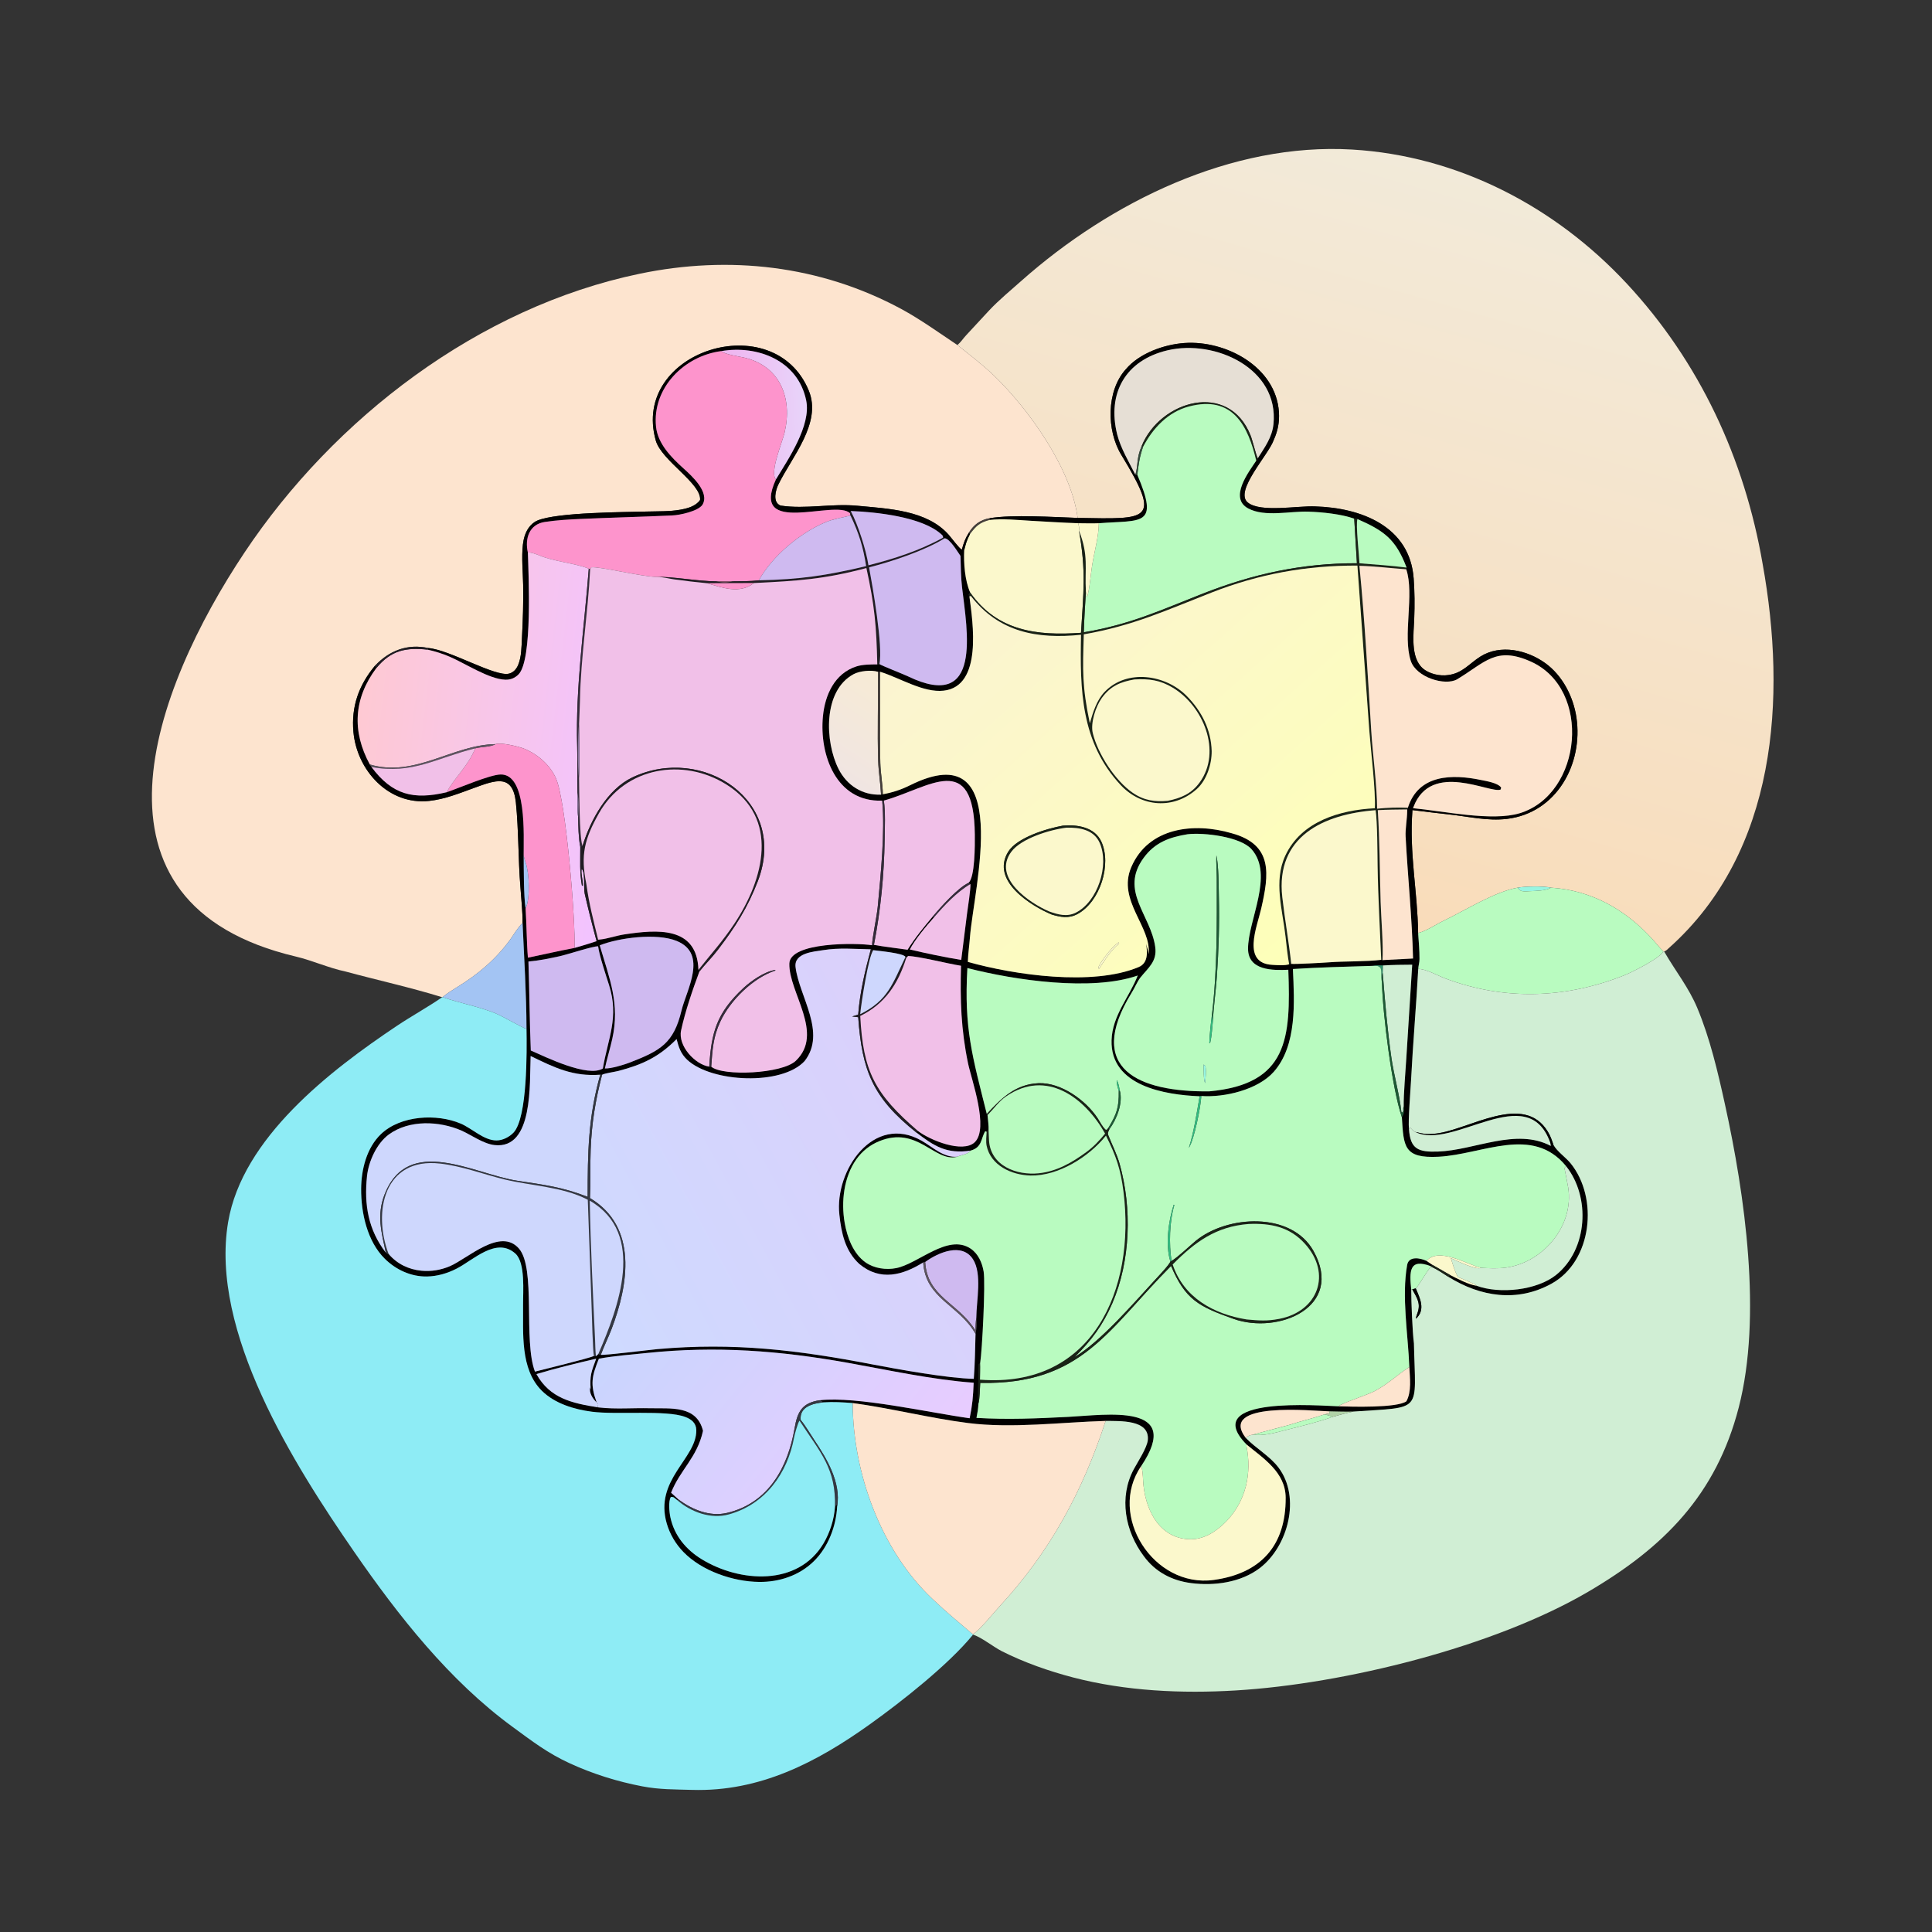 <svg width="1024" height="1024" viewBox="0 0 1024 1024" fill="none" xmlns="http://www.w3.org/2000/svg">
<rect x="0" y="0" width="1024" height="1024" fill="#333333" stroke="none"/>
<path d="M507.449 182.889C509.319 181.292 510.404 179.509 512.06 177.714L524.271 164.529C529.131 159.316 536.153 153.445 541.592 148.631C588.567 107.061 652.674 75.505 716.604 79.261C772.783 82.561 824.276 109.489 862.254 150.338C900.845 191.847 924.646 243.157 934.234 298.895C947.045 369.847 941.834 451.352 884.667 502.37C883.721 503.214 883.266 503.832 882.048 504.311L881.581 504.247C879.597 502.292 878.031 500.232 876.171 498.168C861.74 482.148 843.659 471.872 822.023 470.479C818.075 469.575 808.454 469.728 804.401 470.483C792.231 472.601 776.63 482.491 765.099 488.027C761.023 489.984 756.1 493.415 751.642 494.532C751.305 472.01 746.908 452.88 748.614 429.366C754.643 430.173 761.414 430.884 767.513 431.613C778.078 432.684 788.254 435.313 798.901 434.005C825.032 430.796 839.221 404.885 835.538 380.242C833.899 369.274 828.199 358.059 818.991 351.441C809.357 344.518 795.317 341.296 784.656 347.97C778.781 351.673 775.165 356.812 767.655 357.778C763.289 358.488 757.507 357.228 754.082 354.218C747.45 348.39 749.277 335.823 749.571 327.924C749.849 320.46 749.799 313.849 749.276 306.626C747.275 278.99 721.415 269.132 697.167 268.416C688.009 267.927 668.088 271.854 661.337 266.317C653.998 260.298 672.629 240.725 675.115 233.158C677.271 228.412 678.202 223.702 677.857 218.414C676.292 194.407 649.689 180.28 627.799 181.808C616.968 182.564 603.833 187.235 596.683 195.742C586.373 207.153 586.385 228.071 594.324 241.113C615.919 276.592 608.861 275.121 571.176 274.498C567.853 248.627 545.352 216.854 526.583 198.825C521.089 193.549 513.534 187.721 507.449 182.889Z" fill="url(#paint0_linear_2293_83440)"/>
<path d="M234.361 528.544C217.594 523.359 200.032 519.502 183.06 514.906C174.489 513.136 165.315 509.001 157.011 507.049C38.372 479.162 81.121 365.499 129.653 292.762C177.025 221.762 253.543 162.848 339.078 145.082C386.414 135.25 434.556 140.564 477.549 163.687C487.681 169.162 497.82 176.437 507.451 182.889C513.536 187.721 521.091 193.549 526.585 198.825C545.354 216.854 567.855 248.627 571.178 274.498C558.334 274.07 536.611 272.615 524.555 274.665C519.657 275.533 516.208 277.98 513.573 282.257C511.475 285.64 510.89 287.455 509.78 291.319C508.497 290.801 504.225 285.013 502.757 283.363C491.138 270.3 470.724 269.634 454.53 268.068C440.773 266.739 427.082 269.985 413.691 267.961C409.122 266.058 411.344 259.315 412.494 256.927C419.482 242.415 435.764 224.299 428.68 207.066C410.246 162.222 334.213 185.877 347.565 233.462C350.541 244.07 371.993 256.357 371.044 265.026C368.716 268.343 364.379 269.476 360.565 270.155C355.021 271.142 349.136 270.957 343.506 271.112C330.922 271.458 295.438 271.487 284.872 275.883C282.957 276.68 281.295 278.189 280.123 279.881C278.338 282.457 277.499 285.555 277.148 288.636C276.361 295.533 277.163 303.107 277.284 310.06C277.446 319.387 277.148 328.656 276.653 337.971C276.406 342.626 276.459 348.202 274.59 352.536C273.662 354.69 272.086 356.485 269.74 357.05C262.373 358.825 238.355 344.375 226.992 343.47C215.9 341.09 206.296 344.817 198.698 352.913C190.116 363.222 186.134 374.542 187.32 387.899C189.131 408.286 205.958 426.839 227.447 424.509C235.925 423.59 243.603 420.391 251.606 417.494C262.517 413.544 271.801 409.928 273.425 425.328C274.924 440.153 274.629 455.288 275.827 470.169C276.235 476.242 277.037 483.326 276.973 489.234C274.512 491.442 272.387 495.256 270.444 497.941C262.726 508.606 253.227 516.511 242.072 523.341C240.164 524.51 236.224 526.974 234.621 528.506L234.361 528.544Z" fill="#FDE4CF"/>
<path d="M382.299 186.084C362.665 188.593 345.603 205.636 347.708 226.171C348.635 235.212 355.852 242.492 362.306 248.298C366.687 252.239 376.318 260.95 372.296 267.559C370.048 270.922 360.3 273.058 356.161 273.198C340.016 273.925 323.854 274.329 307.703 275.046C301.154 275.337 295.28 275.676 288.786 276.639C280.493 277.869 278.064 285.428 279.788 292.902C280.1 304.327 282.359 349.817 274.834 357.442C272.912 359.39 270.566 360.343 267.832 360.253C259.182 359.971 246.675 351.672 238.394 348.101C234.609 346.47 230.63 345.219 226.611 344.314L226.99 343.47C238.353 344.375 262.371 358.825 269.738 357.05C272.084 356.485 273.66 354.69 274.588 352.536C276.457 348.202 276.404 342.626 276.651 337.971C277.146 328.656 277.444 319.387 277.282 310.06C277.161 303.107 276.359 295.533 277.146 288.636C277.497 285.555 278.336 282.457 280.121 279.881C281.293 278.189 282.955 276.68 284.87 275.883C295.436 271.487 330.92 271.458 343.504 271.112C349.134 270.957 355.019 271.142 360.563 270.155C364.377 269.476 368.714 268.343 371.042 265.026C371.991 256.357 350.539 244.07 347.563 233.462C334.211 185.877 410.244 162.222 428.678 207.066C435.762 224.299 419.48 242.415 412.492 256.927C411.342 259.315 409.12 266.058 413.689 267.961C427.08 269.985 440.771 266.739 454.528 268.068C470.722 269.634 491.136 270.3 502.755 283.363C504.223 285.013 508.495 290.801 509.778 291.319L511.055 291.521C510.718 298.542 511.377 307.527 514.19 314.014L513.419 315.238L513.801 316.075C515.563 329.651 520.975 363.784 500.106 366.072C489.363 367.25 476.959 359.288 466.556 356.07L465.329 356.081C461.805 354.932 455.569 355.616 452.383 357.343C436.077 366.179 437.205 393.128 444.402 407.483C448.811 416.279 457.093 421.608 466.962 421.17L467.931 420.98C473.17 420.01 477.552 418.588 482.357 416.201C537.84 388.64 516.023 471.148 514.097 496.725C513.739 501.482 513.1 505.388 512.977 509.82C537.431 516.743 579.162 522.8 603.509 512.571C608.592 510.436 608.144 504.828 607.461 500.206C607.959 502.024 608.507 503.793 608.743 505.663C610.53 491.361 591.984 477.315 599.604 459.6C608.699 438.453 632.849 435.806 652.726 441.609C675.03 447.662 672.551 463.581 668.442 481.634C666.246 491.283 658.044 510.517 674.312 511.389C676.559 511.544 681.296 511.849 683.26 511.074L684.386 510.865C686.362 511.104 701.248 510.294 704.228 510.06C712.537 509.407 724.178 509.737 732.075 508.732L732.753 508.872L748.946 508.029C748.402 486.204 746.176 465.15 745.005 443.397C744.787 439.341 745.844 433.957 745.839 429.846L745.833 429.025L746.211 428.113C751.863 410.248 769.922 410.266 785.074 413.436C787.917 414.03 793.967 414.967 795.645 417.45L795.362 418.479C789.925 420.797 758.532 403.011 749.177 427.698L748.932 428.357C764.776 429.849 790.928 435.519 805.586 430.999C838.588 420.825 844.003 365.218 811.306 350.62C792.893 342.4 787.207 351.046 772.308 360.041C765.943 363.697 750.645 359.025 747.762 350.314C743.312 336.867 749.8 315.109 745.343 301.734L745.523 300.825L745.369 300.42C739.734 285.817 733.634 281.335 719.477 275.112C719.098 274.951 718.229 274.933 717.76 274.892C710.938 272.476 700.87 271.406 693.447 271.191C683.776 270.829 670.426 274.22 661.562 269.468C651.235 263.933 661.822 250.187 665.829 244.177L666.64 242.909C670.303 237.103 674.239 231.859 674.962 224.858C678.018 195.274 643.982 179.717 618.745 185.687C596.576 190.932 586.692 208.371 592.109 230.2C593.999 237.599 598.281 244.728 601.77 251.6L602.793 251.637C614.543 279.18 605.219 275.553 582.417 277.321C579.012 277.466 574.907 277.342 571.444 277.32C563.126 277.025 554.871 276.514 546.569 276.036C539.709 275.641 531.272 274.76 524.489 275.591L524.553 274.665C536.609 272.615 558.332 274.07 571.176 274.498C608.861 275.121 615.919 276.592 594.324 241.113C586.385 228.071 586.373 207.153 596.683 195.742C603.833 187.235 616.968 182.564 627.799 181.808C649.689 180.28 676.292 194.407 677.857 218.414C678.202 223.702 677.271 228.412 675.115 233.158C672.629 240.725 653.998 260.298 661.337 266.317C668.088 271.854 688.009 267.927 697.167 268.416C721.415 269.132 747.275 278.99 749.276 306.626C749.799 313.849 749.849 320.46 749.571 327.924C749.277 335.823 747.45 348.39 754.082 354.218C757.507 357.228 763.289 358.488 767.655 357.778C775.165 356.812 778.781 351.673 784.656 347.97C795.317 341.296 809.357 344.518 818.991 351.441C828.199 358.059 833.899 369.274 835.538 380.242C839.221 404.885 825.032 430.796 798.901 434.005C788.254 435.313 778.078 432.684 767.513 431.613C761.414 430.884 754.643 430.173 748.614 429.366C746.908 452.88 751.305 472.01 751.642 494.532C751.965 499.043 752.379 503.776 752.361 508.296C752.354 510.149 751.803 511.739 751.697 513.542C750.623 533.245 748.887 553.089 747.87 572.791C747.604 577.928 746.253 594.214 746.787 598.388C747.45 609.09 751.755 610.713 762.104 610.359C781.653 609.691 803.414 597.608 821.959 607.358L823.354 606.778C825.092 610.125 829.938 613.493 832.426 616.55C847.353 634.893 843.955 668.465 822.312 680.39C804.177 690.383 784.696 687.36 767.69 676.759L768.647 675.812C772.593 677.807 778.388 680.895 782.646 681.493C794.854 685.98 814.578 683.933 824.786 675.719C841.585 662.203 843.107 634.433 830.054 618.083C812.215 596.261 785.865 611.885 762.482 613.093C743.894 614.052 743.987 607.631 743.021 592.178C744.389 589.854 744.097 589.139 743.985 586.375C743.895 579.851 744.952 568.039 745.364 561.119L748.5 511.31C743.239 511.35 738.29 511.374 733.026 511.715C731.143 511.671 729.244 511.52 727.417 511.925C713.356 512.352 699.303 512.708 685.262 513.596C686.047 530.999 687.538 554.075 675.095 568.106C666.685 577.589 648.931 581.789 636.724 580.896L635.827 581.049C617.641 580.292 588.432 575.694 589.159 551.327C589.549 538.213 598.501 528.642 603.027 517.041C578.606 525.554 537.827 519.547 512.737 513.09C510.878 545.065 515.367 559.8 523.023 590.432L523.401 591.005C523.603 592.996 524.096 597.117 523.97 598.885L522.923 599.854L522.197 599.563C519.845 603.31 520.669 608.148 514.444 609.835C501.859 611.732 495.285 607.625 485.708 600.26L486.529 599.433C493.095 604.468 510.327 611.299 516.572 605.46C524.36 598.177 514.858 572.105 513.11 563.714C509.338 545.606 508.864 529.969 509.36 511.868C502.545 510.839 487.231 506.87 481.308 506.705L480.361 507.632L479.911 507.226C479.297 505.208 465.468 503.965 462.894 503.612C462.711 503.495 461.802 503.233 461.555 503.155C453.007 503.012 444.886 502.202 436.236 503.6C431.374 504.386 420.717 505.007 421.662 512.615C423.601 528.234 438.231 547.221 426.489 562.352C414.433 575.515 377.162 573.807 364.222 561.702C360.804 558.504 359.682 554.934 358.613 550.74C349.245 560.164 340.684 564.236 327.707 567.628C325.693 568.155 320.396 568.851 319.113 569.659L318.139 569.615C303.755 570.661 294.089 565.961 281.247 559.714C280.608 573.956 282.863 609.244 262.137 606.911C256.223 606.245 249.989 601.676 244.66 599.254C232.84 594.095 216.94 593.399 206.123 601.275C199.663 605.978 195.336 615.615 194.52 623.367C192.927 638.488 195.159 651.82 204.487 663.914C205.409 664.597 204.914 664.395 205.946 664.582C210.318 669.833 216.598 672.883 223.375 673.514C228.58 673.999 233.595 673.163 238.407 671.128C247.841 667.139 265.182 650.412 275.04 661.75C284.146 672.224 277.283 710.595 283.543 726.991C287.54 725.975 312.49 719.864 314.793 718.701L315.852 718.822L317.111 717.699L318.451 718.082C320.635 718.405 344.832 715.382 348.643 715.044C388.891 711.475 422.571 715.518 461.876 723.071C475.95 725.775 502.602 730.586 516.127 730.808C516.72 723.448 516.857 714.45 517.053 706.978C517.728 703.794 517.564 701.68 517.458 698.485C517.514 689.476 520.655 675.179 515.711 667.453C509.915 658.396 497.29 663.82 490.368 668.877L489.311 669.118C478.512 675.833 466.659 679.24 455.465 669.943C447.876 662.981 445.925 653.419 444.896 643.847C442.243 620.426 463.001 589.943 488.609 604.671C494.479 608.047 500.115 613.722 507.373 613.086C507.239 613.128 507.107 613.181 506.97 613.211C495.161 615.81 486.214 596.588 465.995 604.861C461.077 606.873 456.953 610.133 453.881 614.461C447.203 623.87 445.749 636.992 447.692 648.13C449.02 655.747 452.199 664.463 458.749 669.087C463.296 672.296 469.652 673.197 475.042 672.115C486.825 669.75 502.301 653.793 514.374 661.743C518.45 664.427 520.598 669.325 521.354 673.993C522.375 680.297 520.586 715.576 519.498 722.598L518.845 723.009C518.677 725.547 518.18 742.341 518.606 743.852C518.39 747.022 518.159 748.448 517.549 751.516C534.202 752.511 549.501 751.819 566.191 750.977C586.178 749.969 627.479 743.347 604.856 777.06C586.776 803.196 611.443 841.783 643.264 837.414C667.988 834.02 681.584 819.491 681.432 793.8C681.353 780.277 669.492 772.893 660.672 765.599C635.243 739.592 700.188 745.136 709.35 745.362C716.403 745.613 740.513 746.309 745.426 742.706C748.243 737.522 747.275 730.488 746.981 724.561C746.319 707.358 742.829 687.258 745.824 670.448C746.693 665.569 752.743 666.73 756.078 668.299L759.21 670.404L758.438 671.133C746.782 666.717 746.98 673.866 747.976 683.589C747.978 689.631 748.625 706.208 749.412 712.015C750.206 749.27 754.491 745.54 717.29 748.162C713.371 748.301 708.491 748.099 704.504 748.041C695.757 747.819 645.553 742.584 660.211 762.044C665.521 767.583 672.962 771.661 677.625 777.824C689.603 793.658 682.725 819.611 667.754 831.083C657.695 838.792 643.532 840.657 631.307 839.073C621.12 837.752 612.317 833.159 606.23 824.789C596.331 811.618 592.895 793.665 600.929 778.716C602.954 774.947 608.012 767.316 608.376 763.191C609.34 752.252 593.372 753.256 586.011 753.112C562.518 753.79 536.46 757.202 513.121 754.235C492.864 751.66 472.528 746.434 451.944 743.643C446.67 743.236 441.737 742.911 436.453 743.274L434.504 742.15C454.215 739.982 492.039 748.651 513.937 751.71C515.405 744.727 515.772 740.023 516.066 732.871C494.288 731.304 470.962 726.177 449.363 722.314C413.154 715.839 379.618 713.304 342.919 717.095C334.924 717.921 325.315 718.644 317.416 720.134C313.627 729.582 312.74 733.62 316.234 743.32C314.08 741.221 312.219 738.363 312.75 735.227L313.082 736.621C312.542 729.075 313.393 727.192 316.003 720.119C305.325 722.625 294.849 725.122 284.329 728.292C291.459 741.225 303.376 743.738 316.754 745.9L317.614 746.002C326.293 746.994 335.556 746.186 344.311 746.398C355.39 746.667 369.213 744.652 372.604 758.374C369.503 772.596 360.42 779.032 355.692 791.18L359.473 794.624L358.91 795.075C357.13 793.73 357.333 793.392 355.586 793.403C354.14 795.642 354.747 801.533 355.325 804.232C357.4 813.917 363.593 821.339 371.939 826.442C392.108 838.773 423.008 840.911 436.562 817.904C439.853 812.317 442.132 805.252 442.545 798.753L443.291 797.377L443.713 798.389C443.164 808.951 438.972 819.994 431.357 827.483C423.673 835.04 413.067 838.564 402.411 838.452C388.566 838.305 371.98 832.658 362.205 822.567C358.091 818.32 355.048 813.173 353.393 807.492C346.612 784.211 369.284 773.082 369.057 758.005C369 754.187 366.411 752.2 363.067 750.961C352.973 747.22 326.912 749.955 313.72 748.237C304.356 747.018 294.049 743.938 287.177 737.119C275.586 725.619 277.407 706.435 277.239 691.495C277.164 684.863 278.605 669.235 273.129 664.382C263.035 655.436 250.901 667.88 241.95 672.428C237.076 674.904 231.795 676.466 226.302 676.565C217.88 676.717 209.849 673.008 203.922 667.131C194.605 657.894 191.34 642.804 191.413 630.11C191.473 619.859 194.335 608.273 202.017 601.001C212.397 591.175 231.459 590.128 244.179 595.525C250.201 598.08 256.396 604.444 263.131 604.461C266.414 604.47 269.991 602.638 272.205 600.275C279.587 592.396 279.261 557.049 279.062 545.338C279.004 526.605 277.814 507.955 276.971 489.234C277.035 483.326 276.233 476.242 275.825 470.169C274.627 455.288 274.922 440.153 273.423 425.328C271.799 409.928 262.515 413.544 251.604 417.494C243.601 420.391 235.923 423.59 227.445 424.509C205.956 426.839 189.129 408.286 187.318 387.899C186.132 374.542 190.114 363.222 198.696 352.913L199.535 354.009C187.413 370.129 186.442 387.637 196.027 405.203L196.879 406.524C207.957 421.354 219.144 424.067 236.79 419.892C243.418 417.624 259.487 410.654 265.285 410.494C279.451 410.102 277.46 443.394 277.552 453.343C277.622 460.51 277.535 474.832 278.567 481.519C279.125 489.827 279.125 499.78 279.806 507.589C287.905 505.923 296.43 503.945 304.506 502.428C308.57 501.291 312.21 500.174 316.215 498.841L317.028 498.047L318.001 497.963C321.983 497.581 326.726 495.887 330.784 495.277C348.196 492.659 369.424 490.746 370.179 514.04L370.692 514.933C367.067 524.666 363.159 536.093 360.985 546.172C359.235 554.283 368.323 564.205 375.926 565.355L376.953 565.341C383.066 570.588 414.539 569.155 421.79 562.241C437.041 547.7 418.021 526.007 418.369 510.717C418.632 499.195 454.202 499.69 462.203 500.997L463.209 500.787C468.057 501.754 475.887 502.622 481.032 503.386C485.211 496.749 489.337 491.807 494.315 485.823L495.109 486.149C491.116 490.588 484.772 498.158 482.223 503.254C490.968 505.302 500.638 507.355 509.471 508.781L512.539 484.324C512.954 481.236 514.514 471.217 514.346 468.582L513.332 467.928C516.769 465.117 516.739 447.726 516.678 442.346C516.17 397.299 492.604 417.597 468.465 424.322L467.579 424.351C443.165 425.265 434.193 399.999 436.172 379.647C437.265 368.398 442.298 356.937 453.928 353.213C457.269 352.143 461.466 352.178 464.968 352.134L466.092 351.953C466.846 352.64 478.971 357.379 481.3 358.501C520.859 377.562 512.598 334.1 509.899 311.243C509.342 306.529 509.187 299.608 509.081 294.648C507.411 292.276 503.365 285.421 500.681 285.303L499.872 284.939C499.765 284.109 499.851 284.052 499.084 283.335C488.992 273.908 464.142 271.323 450.914 270.85L450.53 272.016C442.783 264.402 397.277 284.739 411.24 254.137C417.937 243.134 429.959 225.462 427.315 212.334C423.027 191.049 401.521 182.807 382.299 186.084ZM320.592 566.312C323.815 566.488 330.955 564.279 333.924 563.123C349.94 556.887 357.055 553.036 361.218 535.606C363.782 524.875 375.424 505.508 358.606 498.696C347.961 494.384 327.876 497.037 317.863 501.052C323.048 518.722 328.675 532.045 324.502 550.699C323.365 555.781 321.603 561.543 320.592 566.312ZM317.015 501.573C314.444 501.366 300.42 506.011 296.651 506.809C290.582 508.096 286.562 509.017 280.077 509.628C280.611 525.202 280.685 541.395 281.332 556.791C289.277 560.276 311.62 571.255 319.527 566.325C322.256 550.29 328.24 539.196 322.795 522.06C321.226 517.121 317.664 506.467 317.015 501.573ZM629.426 442.162C619.75 443.754 612.138 446.516 606.152 454.69C593.248 472.31 609.958 484.864 612.294 501.921C613.344 509.59 608.666 512.823 604.398 518.16C602.708 520.327 601.189 524.067 599.635 526.437C574.922 566.775 603.841 578.835 640.913 578.442C682.703 574.615 684.169 550.289 682.833 513.999C674.817 514.36 661.551 514.52 661.491 502.918C661.414 487.793 675.419 463.766 663.368 450.132C657.498 443.491 638.232 441.143 629.426 442.162Z" fill="#010000"/>
<path d="M605.05 236.529C602.259 242.843 603.333 246.625 601.771 251.601C598.282 244.729 594 237.6 592.11 230.201C586.693 208.372 596.577 190.933 618.746 185.688C643.983 179.718 678.019 195.275 674.963 224.859C674.24 231.86 670.304 237.104 666.641 242.91C665.701 241.21 663.924 233.567 662.853 230.857C651.28 201.595 614.785 212.288 605.05 236.529Z" fill="#E6DFD5"/>
<path d="M382.301 186.085C401.523 182.808 423.029 191.05 427.317 212.335C429.961 225.463 417.939 243.135 411.242 254.138C407.829 250.376 414.586 234.619 415.868 229.164C420.09 211.201 413.62 193.902 394.237 189.496C391.629 188.903 384.131 187.863 382.301 186.085Z" fill="url(#paint1_linear_2293_83440)"/>
<path d="M279.79 292.904C278.066 285.43 280.495 277.871 288.788 276.641C295.282 275.678 301.156 275.339 307.705 275.048C323.856 274.331 340.018 273.927 356.163 273.2C360.302 273.06 370.05 270.924 372.298 267.561C376.32 260.952 366.689 252.241 362.308 248.3C355.854 242.494 348.637 235.214 347.71 226.173C345.605 205.638 362.667 188.595 382.301 186.086C384.131 187.864 391.629 188.903 394.237 189.496C413.62 193.902 420.09 211.202 415.868 229.165C414.586 234.62 407.829 250.377 411.242 254.139C397.279 284.741 442.785 264.404 450.532 272.018L450.786 273.269C446.447 274.294 441.481 275.12 437.404 276.847C423.963 282.543 409.328 294.721 402.219 307.58C397.7 308.136 392.866 308.071 388.292 308.124C385.403 307.955 382.599 308.064 379.708 308.124C370.589 308.15 355.004 305.408 348.668 305.824C340.059 305.746 317.674 300.091 313.378 300.705L312.783 301.941L312.61 301.56L312.063 301.423C305.527 298.662 293.497 297.58 286.274 294.549C284.801 293.931 281.131 292.524 279.79 292.904Z" fill="#FD94CC"/>
<path d="M605.051 236.53C614.786 212.289 651.281 201.596 662.854 230.858C663.925 233.568 665.702 241.211 666.642 242.911L665.831 244.179C661.602 226.227 653.66 209.133 630.004 215.485C619.02 218.434 611.005 226.966 605.82 236.919L605.051 236.53Z" fill="#192316"/>
<path d="M605.82 236.916C611.005 226.963 619.02 218.431 630.004 215.482C653.66 209.13 661.602 226.224 665.831 244.176C661.824 250.186 651.237 263.932 661.564 269.467C670.428 274.219 683.778 270.828 693.449 271.19C700.872 271.405 710.94 272.475 717.762 274.891L719.193 298.528C690.281 298.485 664.23 304.108 637.433 314.667C614.697 323.626 598.723 331.073 574.428 335.125C574.633 327.993 575.115 320.861 575.549 313.738C575.755 314.711 575.956 315.679 576.126 316.658C577.596 312.051 578.055 304.443 578.89 299.396C580.101 292.087 582.269 284.658 582.419 277.32C605.221 275.552 614.545 279.179 602.795 251.636C603.57 245.663 603.894 242.605 605.82 236.916Z" fill="#B9FBC0"/>
<path d="M601.771 251.599C603.333 246.623 602.259 242.841 605.05 236.527L605.819 236.916C603.893 242.605 603.569 245.663 602.794 251.636L601.771 251.599Z" fill="#344A3C"/>
<path d="M450.532 272.018L450.916 270.852C454.801 278.134 459.098 291.601 460.298 299.616C473.834 296.195 487.633 291.756 499.874 284.941L500.683 285.305C490.112 291.864 472.622 297.654 460.633 300.715C462.456 310.606 468.133 342.841 466.094 351.955L464.97 352.136C464.561 331.954 463.548 320.892 459.209 301.079C436.794 307.053 422.623 307.896 399.605 309.027L374.711 309.117C368.775 308.54 363.052 307.895 357.144 307.056C354.442 306.673 351.183 305.783 348.668 305.824C355.004 305.408 370.589 308.15 379.708 308.124C382.921 308.883 385.084 308.929 388.292 308.124C392.866 308.071 397.7 308.136 402.219 307.58C424.208 307.121 437.891 305.072 459.07 300.066C457.546 290.03 455.206 282.462 450.786 273.269L450.532 272.018Z" fill="#201C22"/>
<path d="M450.914 270.852C464.142 271.325 488.992 273.91 499.084 283.337C499.851 284.054 499.765 284.111 499.872 284.941C487.631 291.756 473.832 296.195 460.296 299.616C459.096 291.601 454.799 278.134 450.914 270.852Z" fill="#CFBAF0"/>
<path d="M402.219 307.577C409.328 294.718 423.963 282.54 437.404 276.844C441.481 275.117 446.447 274.291 450.786 273.266C455.206 282.459 457.546 290.027 459.07 300.063C437.891 305.069 424.208 307.118 402.219 307.577Z" fill="#CFBAF0"/>
<path d="M513.572 282.256C516.207 277.979 519.656 275.532 524.554 274.664L524.49 275.59C519.153 277.055 517.493 278.656 514.103 283.079L513.572 282.256Z" fill="#453F3B"/>
<path d="M514.102 283.08C517.492 278.657 519.152 277.056 524.489 275.591C531.272 274.76 539.709 275.641 546.569 276.036C554.871 276.514 563.126 277.025 571.444 277.32C571.842 279.065 572.169 279.532 571.885 281.21C575.714 302.844 574.279 313.828 572.951 335.4C549.592 337.073 528.536 334.499 514.19 314.014C511.377 307.527 510.718 298.542 511.055 291.521C512.111 287.568 512.243 286.736 514.102 283.08Z" fill="#FBF8CC"/>
<path d="M717.761 274.891C718.23 274.932 719.099 274.95 719.478 275.111C718.499 277.848 720.38 294.401 720.543 298.545C728.568 299.214 737.605 299.783 745.524 300.824L745.344 301.733C737.43 301.174 728.206 300.073 720.514 299.885C723.363 328.622 724.962 358.477 726.777 387.351C727.569 399.943 729.872 416.458 729.897 428.621C735.677 428.044 740.388 427.892 746.212 428.112L745.834 429.024C740.717 429.101 735.345 429.095 730.258 429.403C731.277 445.183 731.281 462.065 731.753 478.002C731.991 486.027 733.27 501.533 732.754 508.871L732.076 508.731C731.392 491.905 730.408 475.734 730.16 458.807C730.058 451.807 730.044 435.695 729.102 429.418C701.4 431.536 676.014 443.374 679.642 475.479C680.981 487.332 683.086 498.988 684.387 510.864L683.261 511.073C682.414 506.412 681.88 501.087 681.344 496.312C679.755 482.161 674.933 467.085 681.233 453.518C689.69 435.307 710.226 429.31 728.691 428.387C729.203 419.3 726.519 397.5 725.764 387.219L719.455 299.762C692.312 299.678 667.362 304.205 642.153 314.069C617.476 323.726 600.736 331.593 574.442 336.215C573.823 355.466 573.545 363.865 577.632 383.33C579.309 377.468 581.279 371.056 585.511 366.659C597.305 354.408 617.803 357.492 629.024 368.905C636.933 376.949 641.911 386.747 642.215 398.105C642.285 405.052 639.55 413.553 634.248 418.278C621.968 429.221 604.944 427.772 594.075 416.201C572.813 393.565 572.367 365.42 572.96 336.441C549.716 338.843 529.443 335.108 514.578 315.891L513.802 316.074L513.42 315.237L514.191 314.013C528.537 334.498 549.593 337.072 572.952 335.399C574.28 313.827 575.715 302.843 571.886 281.209C577.156 294.615 574.856 300.888 575.548 313.738C575.114 320.861 574.632 327.993 574.427 335.125C598.722 331.073 614.696 323.626 637.432 314.667C664.229 304.108 690.28 298.485 719.192 298.528L717.761 274.891ZM601.248 360.121C593.847 361.416 588.574 363.584 583.952 369.996C580.764 374.42 577.915 383.229 579.199 388.545C581.844 399.498 591.062 413.865 600.473 420.261C606.508 424.363 612.089 425.026 618.929 424.454C625.887 423.021 631.49 420.734 635.851 414.705C647.767 398.225 637.708 374.224 621.687 364.547C614.874 360.432 609.052 359.673 601.248 360.121Z" fill="#192316"/>
<path d="M720.543 298.547C720.38 294.403 718.499 277.85 719.478 275.113C733.635 281.336 739.735 285.818 745.37 300.421L745.524 300.826C737.605 299.785 728.568 299.216 720.543 298.547Z" fill="#B9FBC0"/>
<path d="M571.445 277.32C574.908 277.342 579.013 277.466 582.418 277.321C582.268 284.659 580.1 292.088 578.889 299.397C578.054 304.444 577.595 312.052 576.125 316.659C575.955 315.68 575.754 314.712 575.548 313.739C574.856 300.889 577.156 294.616 571.886 281.21C572.17 279.532 571.843 279.065 571.445 277.32Z" fill="#FBF8CC"/>
<path d="M513.572 282.258L514.103 283.081C512.244 286.737 512.112 287.569 511.056 291.522L509.779 291.32C510.889 287.456 511.474 285.641 513.572 282.258Z" fill="#010000"/>
<path d="M500.683 285.305C503.367 285.423 507.413 292.278 509.083 294.65C509.189 299.61 509.344 306.531 509.901 311.245C512.6 334.102 520.861 377.564 481.302 358.503C478.973 357.381 466.848 352.642 466.094 351.955C468.133 342.841 462.456 310.606 460.633 300.715C472.622 297.654 490.112 291.864 500.683 285.305Z" fill="#CFBAF0"/>
<path d="M279.789 292.9C281.13 292.52 284.8 293.927 286.273 294.545C293.496 297.576 305.526 298.658 312.062 301.419C309.611 333.068 304.997 363.993 305.92 395.858C306.153 403.929 305.791 412.142 306.077 420.221C306.014 423.601 305.825 429.716 306.433 433.029C306.467 437.479 306.637 444.555 307.56 448.928C307.601 456.447 307.134 461.962 308.425 469.401L308.933 469.5C309.007 466.18 307.814 463.271 308.271 460.566C310.251 461.787 309.219 470.67 309.922 473.732C311.859 482.161 313.939 490.492 316.216 498.839C312.211 500.172 308.571 501.289 304.507 502.426C305.113 488.314 300.039 425.15 294.755 412.743C291.653 405.459 285.031 399.795 277.814 396.82C275.015 395.667 265.29 393.353 262.719 394.398C239.849 394.694 220.244 412.233 196.028 405.201C186.443 387.635 187.414 370.127 199.536 354.007C207.323 344.583 215.221 343.125 226.612 344.312C230.631 345.217 234.61 346.468 238.395 348.099C246.676 351.67 259.183 359.969 267.833 360.251C270.567 360.341 272.913 359.388 274.835 357.44C282.36 349.815 280.101 304.325 279.789 292.9Z" fill="url(#paint2_linear_2293_83440)"/>
<path d="M513.803 316.075L514.579 315.892C529.444 335.109 549.717 338.844 572.961 336.442C572.368 365.421 572.814 393.566 594.076 416.202C604.945 427.773 621.969 429.222 634.249 418.279C639.551 413.554 642.286 405.053 642.216 398.106C641.912 386.748 636.934 376.95 629.025 368.906C617.804 357.493 597.306 354.409 585.512 366.66C581.28 371.057 579.31 377.469 577.633 383.331C573.546 363.866 573.824 355.467 574.443 336.216C600.737 331.594 617.477 323.727 642.154 314.07C667.363 304.206 692.313 299.679 719.456 299.763L725.765 387.22C726.52 397.501 729.204 419.301 728.692 428.388C710.227 429.311 689.691 435.308 681.234 453.519C674.934 467.086 679.756 482.162 681.345 496.313C681.881 501.088 682.415 506.413 683.262 511.074C681.298 511.849 676.561 511.544 674.314 511.389C658.046 510.517 666.248 491.283 668.444 481.634C672.553 463.581 675.032 447.662 652.728 441.609C632.851 435.806 608.701 438.453 599.606 459.6C591.986 477.315 610.532 491.361 608.745 505.663C608.509 503.793 607.961 502.024 607.463 500.206C608.146 504.828 608.594 510.436 603.511 512.571C579.164 522.8 537.433 516.743 512.979 509.82C513.102 505.388 513.741 501.482 514.099 496.725C516.025 471.148 537.842 388.64 482.359 416.201C477.554 418.588 473.172 420.01 467.933 420.98C467.833 415.423 466.726 409.912 466.584 404.355C466.342 394.889 466.381 385.418 466.467 375.951C466.528 369.327 466.3 362.69 466.558 356.07C476.961 359.288 489.365 367.25 500.108 366.072C520.977 363.784 515.565 329.651 513.803 316.075ZM563.339 437.605C554.736 439.154 538.956 443.948 534.344 451.493C524.886 466.966 546.744 480.248 557.378 484.698C562.054 486.113 566.46 486.977 571.157 484.422C583.039 477.959 589.376 458.11 583.684 445.974C580.116 438.366 570.981 436.938 563.339 437.605ZM592.852 499.464C589 502.391 584.172 508.461 582.064 512.8C582.452 513.495 582.313 513.351 582.51 513.505C585.772 508.561 588.586 503.871 593.156 500.078L592.852 499.464Z" fill="url(#paint3_linear_2293_83440)"/>
<path d="M720.514 299.887C728.206 300.075 737.43 301.176 745.344 301.735C749.801 315.11 743.313 336.868 747.763 350.315C750.646 359.026 765.944 363.698 772.309 360.042C787.208 351.047 792.894 342.401 811.307 350.621C844.004 365.219 838.589 420.826 805.587 431C790.929 435.52 764.777 429.85 748.933 428.358L749.178 427.699C758.533 403.012 789.926 420.798 795.363 418.48L795.646 417.451C793.968 414.968 787.918 414.031 785.075 413.437C769.923 410.267 751.864 410.249 746.212 428.114C740.388 427.894 735.677 428.046 729.897 428.623C729.872 416.46 727.569 399.945 726.777 387.353C724.962 358.479 723.363 328.624 720.514 299.887Z" fill="#FDE4CF"/>
<path d="M312.061 301.422L312.608 301.559L312.781 301.94C311.621 325.083 307.83 347.991 307.395 371.191C307.317 375.355 307.032 379.56 306.921 383.735C306.192 388.295 306.019 407.855 306.915 412.267C307.028 418.436 307.017 443.812 308.738 448.408C308.44 448.549 307.848 448.857 307.559 448.931C306.636 444.558 306.466 437.482 306.432 433.032C306.701 428.874 306.91 424.316 306.076 420.224C305.79 412.145 306.152 403.932 305.919 395.861C304.996 363.996 309.61 333.071 312.061 301.422Z" fill="#352B3B"/>
<path d="M312.782 301.939L313.377 300.703C317.673 300.089 340.058 305.744 348.667 305.822C351.182 305.781 354.441 306.671 357.143 307.054C363.051 307.893 368.774 308.538 374.71 309.115C383.042 311.514 392.029 314.964 399.604 309.025C422.622 307.894 436.793 307.051 459.208 301.077C463.547 320.89 464.56 331.952 464.969 352.134C461.467 352.178 457.27 352.143 453.929 353.213C442.299 356.937 437.266 368.398 436.173 379.647C434.194 399.999 443.166 425.265 467.58 424.351C469.146 440.782 466.77 463.775 465.246 480.379C464.743 485.861 462.347 496.632 462.204 500.997C454.203 499.69 418.633 499.195 418.37 510.717C418.022 526.007 437.042 547.7 421.791 562.241C414.54 569.155 383.067 570.588 376.954 565.341C377.621 556.369 377.91 549.754 381.821 541.376C387.034 530.207 399.242 518.167 411.057 514.374L410.733 514.123C405.16 514.989 398.083 519.903 394.023 523.681C379.824 536.892 377.006 547.194 375.927 565.355C368.324 564.205 359.236 554.283 360.986 546.172C363.16 536.093 367.068 524.666 370.693 514.933C373.735 511.075 377.57 507.295 380.535 503.355C389.656 491.418 396.251 481.175 401.683 466.986C418.001 424.352 372.408 394.465 335.223 412.012C322.082 418.213 313.002 434.405 308.739 448.407C307.018 443.811 307.029 418.435 306.916 412.266C307.39 404.99 307.032 391.315 306.922 383.734C307.033 379.559 307.318 375.354 307.396 371.19C307.831 347.99 311.622 325.082 312.782 301.939Z" fill="#F1C0E8"/>
<path d="M379.707 308.122C382.598 308.062 385.402 307.953 388.291 308.122C385.083 308.927 382.92 308.881 379.707 308.122Z" fill="#895069"/>
<path d="M374.711 309.113L399.605 309.023C392.03 314.962 383.043 311.512 374.711 309.113Z" fill="#FD94CC"/>
<path d="M198.697 352.914C206.295 344.818 215.899 341.091 226.991 343.471L226.612 344.315C215.221 343.128 207.323 344.586 199.536 354.01L198.697 352.914Z" fill="#201C22"/>
<path d="M466.964 421.168C457.095 421.606 448.813 416.277 444.404 407.481C437.207 393.126 436.079 366.177 452.385 357.341C455.571 355.614 461.807 354.93 465.331 356.079C465.535 371.911 464.953 387.374 465.447 403.166C465.64 409.334 466.691 415.154 466.964 421.168Z" fill="url(#paint4_linear_2293_83440)"/>
<path d="M465.331 356.081L466.558 356.07C466.3 362.69 466.528 369.327 466.467 375.951C466.381 385.418 466.342 394.889 466.584 404.355C466.726 409.912 467.833 415.423 467.933 420.98L466.964 421.17C466.691 415.156 465.64 409.336 465.447 403.168C464.953 387.376 465.535 371.913 465.331 356.081Z" fill="#453F3B"/>
<path d="M618.928 424.454C612.088 425.026 606.507 424.363 600.472 420.261C591.061 413.865 581.843 399.498 579.198 388.545C577.914 383.229 580.763 374.42 583.951 369.996C588.573 363.584 593.846 361.416 601.247 360.121C609.051 359.673 614.873 360.432 621.686 364.547C637.707 374.224 647.766 398.225 635.85 414.705C631.489 420.734 625.886 423.021 618.928 424.454Z" fill="#FBF8CC"/>
<path d="M306.917 412.266C306.021 407.854 306.194 388.294 306.923 383.734C307.033 391.315 307.391 404.99 306.917 412.266Z" fill="#8A729B"/>
<path d="M262.719 394.401C265.29 393.356 275.015 395.67 277.814 396.823C285.031 399.798 291.653 405.462 294.755 412.746C300.039 425.153 305.113 488.317 304.507 502.429C296.431 503.946 287.906 505.924 279.807 507.59C279.126 499.781 279.126 489.828 278.568 481.52C281.133 476.22 280.547 462.788 278.604 457.217C278.039 455.6 277.921 455.151 277.553 453.344C277.461 443.395 279.452 410.103 265.286 410.495C259.488 410.655 243.419 417.625 236.791 419.893C240.362 412.813 248.167 406.022 251.865 396.644C255.852 395.617 259.498 396.086 262.719 394.401Z" fill="#FD94CC"/>
<path d="M196.027 405.201C220.243 412.233 239.848 394.694 262.718 394.398C259.497 396.083 255.851 395.614 251.864 396.641C231.253 401.712 218.786 410.571 196.879 406.522L196.027 405.201Z" fill="#5D5460"/>
<path d="M196.881 406.526C218.788 410.575 231.255 401.716 251.866 396.645C248.168 406.023 240.363 412.814 236.792 419.894C219.146 424.069 207.959 421.356 196.881 406.526Z" fill="#F1C0E8"/>
<path d="M308.738 448.407C313.001 434.405 322.081 418.213 335.222 412.012C372.407 394.465 418 424.352 401.682 466.986C396.25 481.175 389.655 491.418 380.534 503.355C377.569 507.295 373.734 511.075 370.692 514.933L370.179 514.04C376.977 505.393 382.954 499.014 389.287 489.459C404.86 465.961 413.435 433.712 385.054 415.836C362.056 401.35 331.188 406.561 317.42 431.103C309.81 444.667 307.611 453.099 310.767 468.501C312.278 479.466 314.442 487.403 317.028 498.047L316.215 498.841C313.938 490.494 311.858 482.163 309.921 473.734C309.218 470.672 310.25 461.789 308.27 460.568C307.813 463.273 309.006 466.182 308.932 469.502L308.424 469.403C307.133 461.964 307.6 456.449 307.559 448.93C307.848 448.856 308.44 448.548 308.738 448.407Z" fill="#201C22"/>
<path d="M317.03 498.048C314.444 487.404 312.28 479.467 310.769 468.502C307.613 453.1 309.812 444.668 317.422 431.104C331.19 406.562 362.058 401.351 385.056 415.837C413.437 433.713 404.862 465.962 389.289 489.46C382.956 499.015 376.979 505.394 370.181 514.041C369.426 490.747 348.198 492.66 330.786 495.278C326.728 495.888 321.985 497.582 318.003 497.964L317.03 498.048Z" fill="#F1C0E8"/>
<path d="M468.467 424.322C492.606 417.597 516.172 397.299 516.68 442.346C516.741 447.726 516.771 465.117 513.334 467.928C507.652 470.563 498.385 480.973 494.317 485.823C489.339 491.807 485.213 496.749 481.034 503.386C475.889 502.622 468.059 501.754 463.211 500.787C466.788 482.328 468.6 463.728 468.884 444.946C468.981 438.513 469.34 430.661 468.467 424.322Z" fill="#F1C0E8"/>
<path d="M306.078 420.223C306.912 424.315 306.703 428.873 306.434 433.031C305.826 429.718 306.015 423.603 306.078 420.223Z" fill="#8A729B"/>
<path d="M467.579 424.349L468.465 424.32C469.338 430.659 468.979 438.511 468.882 444.944C468.598 463.726 466.786 482.326 463.209 500.785L462.203 500.995C462.346 496.63 464.742 485.859 465.245 480.377C466.769 463.773 469.145 440.78 467.579 424.349Z" fill="#352B3B"/>
<path d="M730.258 429.402C735.345 429.094 740.717 429.1 745.834 429.023L745.84 429.844C745.845 433.955 744.788 439.339 745.006 443.395C746.177 465.148 748.403 486.202 748.947 508.027L732.754 508.87C733.27 501.532 731.991 486.026 731.753 478.001C731.281 462.064 731.277 445.182 730.258 429.402Z" fill="#FDE4CF"/>
<path d="M732.076 508.731C724.179 509.736 712.538 509.406 704.229 510.059C701.249 510.293 686.363 511.103 684.387 510.864C683.086 498.988 680.981 487.332 679.642 475.479C676.014 443.374 701.4 431.536 729.102 429.418C730.044 435.695 730.058 451.807 730.16 458.807C730.408 475.734 731.392 491.905 732.076 508.731Z" fill="#FBF8CC"/>
<path d="M557.377 484.7C546.743 480.25 524.885 466.968 534.343 451.495C538.955 443.95 554.735 439.156 563.338 437.607C570.98 436.94 580.115 438.368 583.683 445.976C589.375 458.112 583.038 477.961 571.156 484.424C566.459 486.979 562.053 486.115 557.377 484.7ZM565.278 438.689C556.506 439.714 541.259 444.394 536.028 451.439C525.684 465.368 546.13 478.838 556.033 483.057C560.597 484.695 565.392 486.133 570.158 483.752C581.874 477.899 588.037 458.543 582.869 446.782C579.763 439.712 572.186 438.539 565.278 438.689Z" fill="#192316"/>
<path d="M556.032 483.056C546.129 478.837 525.683 465.367 536.027 451.438C541.258 444.393 556.505 439.713 565.277 438.688C572.185 438.538 579.762 439.711 582.868 446.781C588.036 458.542 581.873 477.898 570.157 483.751C565.391 486.132 560.596 484.694 556.032 483.056Z" fill="#FBF8CC"/>
<path d="M640.915 578.442C603.843 578.835 574.924 566.775 599.637 526.437C601.191 524.067 602.71 520.327 604.4 518.16C608.668 512.823 613.346 509.59 612.296 501.921C609.96 484.864 593.25 472.31 606.154 454.69C612.14 446.516 619.752 443.754 629.428 442.162C638.234 441.143 657.5 443.491 663.37 450.132C675.421 463.766 661.416 487.793 661.493 502.918C661.553 514.52 674.819 514.36 682.835 513.999C684.171 550.289 682.705 574.615 640.915 578.442ZM642.325 538.051C641.824 541.766 641.037 549.049 640.971 552.755L641.371 552.985C642.353 548.736 642.413 545.292 642.873 541.02C643.133 534.508 644.471 524.874 644.963 517.679C645.95 503.247 646.357 489.624 646.025 475.143C645.892 469.322 645.944 458.801 644.702 453.344C644.521 457.423 644.91 461.507 644.918 465.583C644.965 489.295 645.219 514.49 642.325 538.051ZM637.94 564.185C637.973 566.319 637.857 572.484 638.752 574.105C638.979 571.118 639.406 567.999 638.922 565.083L637.94 564.185Z" fill="#B9FBC0"/>
<path d="M642.324 538.051C645.218 514.49 644.964 489.295 644.917 465.583C644.909 461.507 644.52 457.423 644.701 453.344C645.943 458.801 645.891 469.322 646.024 475.143C646.356 489.624 645.949 503.247 644.962 517.679C644.47 524.874 643.132 534.508 642.872 541.02L642.324 538.051Z" fill="#1D5A35"/>
<path d="M277.553 453.344C277.921 455.151 278.039 455.6 278.604 457.217C280.547 462.788 281.133 476.22 278.568 481.52C277.536 474.833 277.623 460.511 277.553 453.344Z" fill="#A3C4F3"/>
<path d="M494.316 485.825C498.384 480.975 507.651 470.565 513.333 467.93L514.347 468.584C507.135 472.773 500.568 479.812 495.11 486.151L494.316 485.825Z" fill="#352B3B"/>
<path d="M514.348 468.582C514.516 471.217 512.956 481.236 512.541 484.324L509.473 508.781C500.64 507.355 490.97 505.302 482.225 503.254C484.774 498.158 491.118 490.588 495.111 486.149C500.569 479.81 507.136 472.771 514.348 468.582Z" fill="#F1C0E8"/>
<path d="M804.402 470.485C808.455 469.73 818.076 469.577 822.024 470.481C819.514 472.133 813.893 472.195 810.798 472.334C808.221 472.449 805.659 472.919 804.402 470.485Z" fill="#98F5E1"/>
<path d="M751.643 494.533C756.101 493.416 761.024 489.985 765.1 488.028C776.631 482.492 792.232 472.602 804.402 470.484C805.659 472.918 808.221 472.448 810.798 472.333C813.893 472.194 819.514 472.132 822.024 470.48C843.66 471.873 861.741 482.149 876.172 498.169C878.032 500.233 879.598 502.293 881.582 504.248C880.18 507.667 865.133 515.238 861.156 516.83C830.056 529.278 797.583 530.475 766.013 518.59C761.792 517.001 755.957 513.593 751.698 513.543C751.804 511.74 752.355 510.15 752.362 508.297C752.38 503.777 751.966 499.044 751.643 494.533Z" fill="#B9FBC0"/>
<path d="M234.619 528.506C236.222 526.974 240.162 524.51 242.07 523.341C253.225 516.511 262.724 508.606 270.442 497.941C272.385 495.256 274.51 491.442 276.971 489.234C277.814 507.955 279.004 526.605 279.062 545.338C276.624 544.651 266.289 538.537 262.458 537.01C253.275 533.349 244.154 531.796 235.147 528.692L234.619 528.506Z" fill="#A3C4F3"/>
<path d="M317.863 501.051C327.876 497.036 347.961 494.383 358.606 498.695C375.424 505.507 363.782 524.874 361.218 535.605C357.055 553.035 349.94 556.886 333.924 563.122C330.955 564.278 323.815 566.487 320.592 566.311C321.603 561.542 323.365 555.78 324.502 550.698C328.675 532.044 323.048 518.721 317.863 501.051Z" fill="#CFBAF0"/>
<path d="M582.508 513.506C582.311 513.352 582.451 513.496 582.062 512.801C584.171 508.462 588.999 502.392 592.851 499.465L593.155 500.079C588.585 503.872 585.77 508.562 582.508 513.506Z" fill="#FBF8CC"/>
<path d="M280.078 509.628C286.563 509.017 290.583 508.096 296.652 506.809C300.421 506.011 314.445 501.366 317.016 501.573C317.665 506.467 321.227 517.121 322.796 522.06C328.241 539.196 322.257 550.29 319.528 566.325C311.621 571.255 289.278 560.276 281.333 556.791C280.686 541.395 280.612 525.202 280.078 509.628Z" fill="#CFBAF0"/>
<path d="M358.614 550.741C359.683 554.935 360.805 558.505 364.223 561.703C377.163 573.808 414.434 575.516 426.49 562.353C438.232 547.222 423.602 528.235 421.663 512.616C420.718 505.008 431.375 504.387 436.237 503.601C444.887 502.203 453.008 503.013 461.556 503.156C458.505 514.526 455.747 526.007 454.853 537.759L451.664 538.747L454.867 539.128C456.91 567.429 462.498 581.804 485.709 600.261C495.286 607.626 501.86 611.733 514.445 609.836C512.932 611.932 509.557 612.077 507.374 613.087C500.116 613.723 494.48 608.048 488.61 604.672C463.002 589.944 442.244 620.427 444.897 643.848C445.926 653.42 447.877 662.982 455.466 669.944C466.66 679.241 478.513 675.834 489.312 669.119C490.538 688.49 508.38 691.582 517.054 706.979C516.858 714.451 516.721 723.449 516.128 730.809C502.603 730.587 475.951 725.776 461.877 723.072C422.572 715.519 388.892 711.476 348.644 715.045C344.833 715.383 320.636 718.406 318.452 718.083C320.051 713.669 322.399 708.991 324.121 704.474C333.115 680.886 338.217 650.265 312.693 634.997C313.075 626.615 312.74 617.788 313.07 609.312C313.62 595.13 315.577 583.344 319.114 569.66C320.397 568.852 325.694 568.156 327.708 567.629C340.685 564.237 349.246 560.165 358.614 550.741Z" fill="url(#paint5_linear_2293_83440)"/>
<path d="M461.556 503.156C461.803 503.234 462.712 503.496 462.895 503.613C460.357 506.465 456.365 532.27 455.928 537.537C470.686 530.154 472.88 521.779 479.912 507.227L480.362 507.633C476.058 521.492 469.054 532.064 455.954 538.487C457.452 567.873 463.612 579.737 486.53 599.434L485.709 600.261C462.498 581.804 456.91 567.429 454.867 539.128L451.664 538.747L454.853 537.759C455.747 526.007 458.505 514.526 461.556 503.156Z" fill="#201C22"/>
<path d="M455.928 537.537C456.365 532.27 460.357 506.465 462.895 503.613C465.469 503.966 479.298 505.209 479.912 507.227C472.88 521.779 470.686 530.154 455.928 537.537Z" fill="#CED7FD"/>
<path d="M881.581 504.246L882.048 504.31L882.455 505.019C888.243 514.978 895.069 523.42 899.604 534.257C906.328 550.324 910.465 568.079 914.204 585.051C924.85 633.374 934.037 697.714 921.56 746.006C909.599 792.298 881.844 820.192 841.725 843.689C791.854 872.898 712.681 892.518 654.97 895.976C626.396 897.689 596.623 896.336 568.821 889.099C556.053 885.775 542.773 881.135 530.988 875.166C526.547 872.917 520.086 867.698 515.72 866.397L515.564 866.148C518.427 864.993 527.045 854.36 529.732 851.455C556.511 822.494 573.813 790.494 586.011 753.111C593.372 753.255 609.34 752.251 608.376 763.19C608.012 767.315 602.954 774.946 600.929 778.715C592.895 793.664 596.331 811.617 606.23 824.788C612.317 833.158 621.12 837.751 631.307 839.072C643.532 840.656 657.695 838.791 667.754 831.082C682.725 819.61 689.603 793.657 677.625 777.823C672.962 771.66 665.521 767.582 660.211 762.043C661.894 760.951 662.013 760.801 663.931 760.404C670.232 761.087 675.218 759.539 681.297 757.986C689.411 755.923 698.375 753.81 706.188 750.997C710.011 749.922 713.408 748.963 717.29 748.161C754.491 745.539 750.206 749.269 749.412 712.014C748.625 706.207 747.978 689.63 747.976 683.588L748.533 683.376C751.133 688.13 753.185 690.929 751.204 696.172C750.97 696.793 750.414 698.315 750.507 698.946C755.681 694.134 752.638 688.21 750.383 682.863C751.776 681.847 755.547 674.653 758.471 671.318C761.859 672.889 764.559 674.737 767.69 676.758C784.696 687.359 804.177 690.382 822.312 680.389C843.955 668.464 847.353 634.892 832.426 616.549C829.938 613.492 825.092 610.124 823.354 606.777C822.529 604.303 821.754 602.058 820.384 599.804C807.564 578.707 778.586 598.86 761.004 600.83C756.278 601.359 754.576 601.024 750.032 599.932C748.606 599.199 748.581 598.614 747.338 597.617L746.787 598.387C746.253 594.213 747.604 577.927 747.87 572.79C748.887 553.088 750.623 533.244 751.697 513.541C755.956 513.591 761.791 516.999 766.012 518.588C797.582 530.473 830.055 529.276 861.155 516.828C865.132 515.236 880.179 507.665 881.581 504.246Z" fill="#D0EED4"/>
<path d="M480.361 507.63L481.308 506.703C487.231 506.868 502.545 510.837 509.36 511.866C508.864 529.967 509.338 545.604 513.11 563.712C514.858 572.103 524.36 598.175 516.572 605.458C510.327 611.297 493.095 604.466 486.529 599.431C463.611 579.734 457.451 567.87 455.953 538.484C469.053 532.061 476.057 521.489 480.361 507.63Z" fill="#F1C0E8"/>
<path d="M727.418 511.926C729.245 511.521 731.144 511.672 733.027 511.716L732.869 515.614C732.305 516.965 732.465 519.059 732.467 520.61C731.647 517 732.607 515.426 731.685 512.915C730.013 511.609 730.046 512.054 727.418 511.926Z" fill="#2F936C"/>
<path d="M733.027 511.714C738.291 511.373 743.24 511.349 748.501 511.309L745.365 561.118C744.953 568.038 743.896 579.85 743.986 586.374C743.391 588.151 744.222 588.329 743.258 589.719L742.765 589.335C741.82 580.449 738.814 569.905 737.474 560.642C735.284 545.489 734.1 530.861 732.869 515.612L733.027 511.714Z" fill="#D0EED4"/>
<path d="M685.262 513.597C699.303 512.709 713.356 512.353 727.417 511.926C730.045 512.054 730.012 511.609 731.684 512.915C732.606 515.426 731.646 517 732.466 520.61C732.801 536.973 737.844 577.197 743.021 592.179C743.987 607.632 743.894 614.053 762.482 613.094C785.865 611.886 812.215 596.262 830.054 618.084C829.242 619.087 829.142 618.814 829.415 620.257C829.997 623.342 830.658 626.248 831.159 629.367C834.396 649.488 818.079 669.025 798.389 671.833C794.043 672.453 789.242 672.21 784.874 671.975C777.174 669.971 762.485 660.888 756.078 668.3C752.743 666.731 746.693 665.57 745.824 670.449C742.829 687.259 746.319 707.359 746.981 724.562C740.081 728.999 735.764 733.614 728.226 737.495C724.544 739.39 711.346 743.669 709.35 745.363C700.188 745.137 635.243 739.593 660.672 765.6C660.669 765.893 660.667 766.187 660.664 766.48C663.553 780.843 660.421 795.454 650.113 806.194C645.134 811.382 638.515 815.856 631.19 815.842C613.938 815.81 606.448 799.065 605.834 784.206C605.76 782.414 605.531 778.558 604.856 777.061C627.479 743.348 586.178 749.97 566.191 750.978C549.501 751.82 534.202 752.512 517.549 751.517C518.159 748.449 518.39 747.023 518.606 743.853C519.249 741.855 519.413 735.432 519.541 732.97C573.636 733.999 587.291 704.462 620.687 670.972C628.261 688.794 635.238 692.45 653.842 699.041C677.544 707.438 712.717 692.767 696.188 663.067C684.5 642.065 650.344 643.974 633.666 657.763C630.28 660.563 624.517 666.184 620.944 668.313C619.564 659.523 619.867 647.257 622.426 638.733L622.086 638.514C619.299 647.015 617.568 659.995 620.323 668.617C619.856 670.3 613.32 677.141 611.894 678.688C601.051 690.455 583.266 711.176 569.571 719.252C578.445 710.542 584.608 702.224 589.559 690.729C599.272 668.174 600.012 640.326 593.417 616.839C591.995 611.776 589.458 606.84 587.514 601.954C586.894 600.396 587.404 599.871 588.003 598.494C591.924 593.238 595.309 584.519 593.522 578.01C593.115 575.992 592.93 574.257 591.913 572.482C591.653 574.16 592.509 576.62 592.963 578.355C593.086 586.883 591.926 590.356 587.553 597.623C586.632 598.848 587.166 598.648 586.077 598.852C584.126 597.092 583.242 594.942 581.797 592.732C575.52 583.134 562.327 573.658 550.497 574.122C538.209 574.604 530.711 582.16 523.023 590.433C515.367 559.801 510.878 545.066 512.737 513.091C537.827 519.548 578.606 525.555 603.027 517.042C598.501 528.643 589.549 538.214 589.159 551.328C588.432 575.695 617.641 580.293 635.827 581.05C634.247 590.066 632.852 599.757 630.099 608.428C633.012 604.023 636.467 586.434 636.724 580.897C648.931 581.79 666.685 577.59 675.095 568.107C687.538 554.076 686.047 531 685.262 513.597Z" fill="#B9FBC0"/>
<path d="M375.928 565.353C377.007 547.192 379.825 536.89 394.024 523.679C398.084 519.901 405.161 514.987 410.734 514.121L411.058 514.372C399.243 518.165 387.035 530.205 381.822 541.374C377.911 549.752 377.622 556.367 376.955 565.339L375.928 565.353Z" fill="#352B3B"/>
<path d="M732.468 520.609C732.466 519.058 732.306 516.964 732.87 515.613C734.101 530.862 735.285 545.49 737.475 560.643C738.815 569.906 741.821 580.45 742.766 589.336L743.259 589.72C744.223 588.33 743.392 588.152 743.987 586.375C744.099 589.139 744.391 589.854 743.023 592.178C737.846 577.196 732.803 536.972 732.468 520.609Z" fill="#1D5A35"/>
<path d="M234.36 528.546L234.62 528.508L235.148 528.694C244.155 531.798 253.276 533.351 262.459 537.012C266.29 538.539 276.625 544.653 279.063 545.34C279.262 557.051 279.588 592.398 272.206 600.277C269.992 602.64 266.415 604.472 263.132 604.463C256.397 604.446 250.202 598.082 244.18 595.527C231.46 590.13 212.398 591.177 202.018 601.003C194.336 608.275 191.474 619.861 191.414 630.112C191.341 642.806 194.606 657.896 203.923 667.133C209.85 673.01 217.881 676.719 226.303 676.567C231.796 676.468 237.077 674.906 241.951 672.43C250.902 667.882 263.036 655.438 273.13 664.384C278.606 669.237 277.165 684.865 277.24 691.497C277.408 706.437 275.587 725.621 287.178 737.121C294.05 743.94 304.357 747.02 313.721 748.239C326.913 749.957 352.974 747.222 363.068 750.963C366.412 752.202 369.001 754.189 369.058 758.007C369.285 773.084 346.613 784.213 353.394 807.494C355.049 813.175 358.092 818.322 362.206 822.569C371.981 832.66 388.567 838.307 402.412 838.454C413.068 838.566 423.674 835.042 431.358 827.485C438.973 819.996 443.165 808.953 443.714 798.391C445.857 785.855 438.228 773.133 431.596 763.238C429.275 759.775 427.009 755.768 424.369 752.574C423.701 745.449 431.005 743.826 436.454 743.276C441.738 742.913 446.671 743.238 451.945 743.645C452.057 780.738 467.012 821.789 494.076 847.324C502.464 855.238 507.027 858.876 515.565 866.151L515.721 866.4C502.788 882.273 477.926 901.821 461.393 913.665C432.866 934.102 402.63 949.802 366.627 948.679C357.591 948.397 349.584 948.566 340.3 946.778C327.078 944.232 314.33 940.253 302.069 934.632C290.115 929.151 282.01 922.832 271.643 915.252C238.177 890.785 211.168 856.448 187.587 822.307C155.941 776.489 111.129 705.796 120.903 647.784C128.43 603.114 175.017 567.341 210.479 543.645C218.133 538.53 226.694 533.846 234.36 528.546Z" fill="#8EECF5"/>
<path d="M642.873 541.02C642.413 545.292 642.353 548.736 641.371 552.985L640.971 552.755C641.037 549.049 641.824 541.766 642.325 538.051L642.873 541.02Z" fill="#34BA7F"/>
<path d="M281.247 559.715C294.089 565.962 303.755 570.662 318.139 569.616C311.682 592.441 311.5 610.799 311.469 634.348C298.151 629.155 288.296 627.957 274.225 625.827C251.446 622.38 216.348 601.052 203.816 633.117C199.561 644.045 202.184 653.199 204.487 663.915C195.159 651.821 192.927 638.489 194.52 623.368C195.336 615.616 199.663 605.979 206.123 601.276C216.94 593.4 232.84 594.096 244.66 599.255C249.989 601.677 256.223 606.246 262.137 606.912C282.863 609.245 280.608 573.957 281.247 559.715Z" fill="#CED7FD"/>
<path d="M638.751 574.104C637.856 572.483 637.972 566.318 637.939 564.184L638.921 565.082C639.405 567.998 638.978 571.117 638.751 574.104Z" fill="#98F5E1"/>
<path d="M318.141 569.613L319.115 569.657C315.578 583.341 313.621 595.127 313.071 609.309C312.741 617.785 313.076 626.612 312.694 634.994C338.218 650.262 333.116 680.883 324.122 704.471C322.4 708.988 320.052 713.666 318.453 718.08L317.113 717.697C327.681 693.304 342.746 653.725 312.584 636.38C313.024 661.002 314.28 685.503 315.407 710.094C315.533 712.847 315.515 716.109 315.854 718.82L314.795 718.699C314.196 716.338 313.727 697.284 313.592 693.457L311.545 635.887L310.787 635.498C297.902 629.039 281.516 628.464 267.671 625.186C256.1 622.387 245.188 618.084 233.281 616.714C203.595 613.297 197.511 642.192 205.948 664.58C204.916 664.393 205.411 664.595 204.489 663.912C202.186 653.196 199.563 644.042 203.818 633.114C216.35 601.049 251.448 622.377 274.227 625.824C288.298 627.954 298.153 629.152 311.471 634.345C311.502 610.796 311.684 592.438 318.141 569.613Z" fill="#343843"/>
<path d="M592.963 578.353C592.509 576.618 591.653 574.158 591.913 572.48C592.93 574.255 593.115 575.99 593.522 578.008L592.963 578.353Z" fill="#34BA7F"/>
<path d="M523.025 590.433C530.713 582.16 538.211 574.604 550.499 574.122C562.329 573.658 575.522 583.134 581.799 592.732C583.244 594.942 584.128 597.092 586.079 598.852C587.168 598.648 586.634 598.848 587.555 597.623L588.005 598.494C587.406 599.871 586.896 600.396 587.516 601.954C589.46 606.84 591.997 611.776 593.419 616.839C600.014 640.326 599.274 668.174 589.561 690.729C584.61 702.224 578.447 710.542 569.573 719.252C583.268 711.176 601.053 690.455 611.896 678.688C613.322 677.141 619.858 670.3 620.325 668.617L620.946 668.313C624.519 666.184 630.282 660.563 633.668 657.763C650.346 643.974 684.502 642.065 696.19 663.067C712.719 692.767 677.546 707.438 653.844 699.041C635.24 692.45 628.263 688.794 620.689 670.972C587.293 704.462 573.638 733.999 519.543 732.97C519.415 735.432 519.251 741.855 518.608 743.853C518.182 742.342 518.679 725.548 518.847 723.01L519.5 722.599C519.663 724.365 519.456 729.25 519.425 731.246C579.209 735.893 601.93 683.319 595.476 631.696C593.973 619.669 591.557 612.662 586.181 601.926C577.185 613.181 560.896 623.387 546.188 623.054C536.143 622.827 524.997 617.701 522.891 607.116C522.505 605.177 522.802 601.887 522.925 599.855L523.972 598.886C524.062 600.742 524.122 602.598 524.209 604.448C525.006 617.918 538.853 623.092 550.59 621.858C560.129 620.855 568.125 616.225 575.732 610.658C579.749 607.718 582.566 604.645 585.727 600.831C575.107 581.945 554.749 566.302 533.213 581.142C529.487 583.71 527.159 587.159 524.094 590.303L523.403 591.006L523.025 590.433ZM661.703 648.745C644.628 650.102 633.46 658.14 621.548 670.198C627.364 687.749 643.184 696.456 660.696 699.331C667.311 699.921 671.502 700.295 678.074 699.013C698.662 694.998 706.017 675.093 691.609 659.188C683.482 650.217 673.513 648.243 661.703 648.745Z" fill="#192316"/>
<path d="M523.402 591.004L524.093 590.301C527.158 587.157 529.486 583.708 533.212 581.14C554.748 566.3 575.106 581.943 585.726 600.829C582.565 604.643 579.748 607.716 575.731 610.656C568.124 616.223 560.128 620.853 550.589 621.856C538.852 623.09 525.005 617.916 524.208 604.446C524.121 602.596 524.061 600.74 523.971 598.884C524.097 597.116 523.604 592.995 523.402 591.004Z" fill="#B9FBC0"/>
<path d="M592.965 578.353L593.524 578.008C595.311 584.517 591.926 593.236 588.005 598.492L587.555 597.621C591.928 590.354 593.088 586.881 592.965 578.353Z" fill="#1D5A35"/>
<path d="M635.828 581.048L636.725 580.895C636.468 586.432 633.013 604.021 630.1 608.426C632.853 599.755 634.248 590.064 635.828 581.048Z" fill="#34BA7F"/>
<path d="M750.033 599.932C754.577 601.024 756.279 601.359 761.005 600.83C778.587 598.86 807.565 578.707 820.385 599.804C821.755 602.058 822.53 604.303 823.355 606.777L821.96 607.357C821.885 606.811 821.781 606.021 821.596 605.501C809.715 572.143 770.057 610.008 750.033 599.932Z" fill="#010000"/>
<path d="M746.787 598.388L747.338 597.618C748.581 598.615 748.606 599.2 750.032 599.933C770.056 610.009 809.714 572.144 821.595 605.502C821.78 606.022 821.884 606.812 821.959 607.358C803.414 597.608 781.653 609.691 762.104 610.359C751.755 610.713 747.45 609.09 746.787 598.388Z" fill="#D0EED4"/>
<path d="M514.446 609.835C520.671 608.148 519.847 603.309 522.199 599.562L522.925 599.854C522.802 601.886 522.505 605.176 522.891 607.115C524.997 617.7 536.143 622.825 546.188 623.052C560.896 623.385 577.184 613.179 586.18 601.924C591.556 612.66 593.972 619.668 595.475 631.695C601.929 683.318 579.209 735.892 519.425 731.245C519.456 729.249 519.663 724.364 519.5 722.598C520.588 715.576 522.376 680.296 521.355 673.992C520.599 669.324 518.452 664.426 514.376 661.742C502.303 653.792 486.827 669.75 475.044 672.115C469.654 673.197 463.298 672.295 458.751 669.086C452.201 664.462 449.021 655.747 447.693 648.13C445.751 636.992 447.204 623.87 453.882 614.461C456.954 610.133 461.079 606.873 465.997 604.861C486.216 596.588 495.163 615.81 506.972 613.211C507.109 613.181 507.241 613.128 507.375 613.086C509.558 612.076 512.933 611.931 514.446 609.835Z" fill="#B9FBC0"/>
<path d="M205.946 664.581C197.509 642.193 203.593 613.298 233.279 616.715C245.186 618.085 256.098 622.388 267.669 625.187C281.514 628.465 297.9 629.04 310.785 635.499L311.543 635.888L313.59 693.458C313.725 697.285 314.194 716.339 314.793 718.7C312.49 719.863 287.54 725.974 283.543 726.99C277.283 710.594 284.146 672.223 275.04 661.749C265.182 650.411 247.841 667.138 238.407 671.127C233.595 673.162 228.58 673.998 223.375 673.513C216.598 672.882 210.318 669.832 205.946 664.581Z" fill="#CED7FD"/>
<path d="M784.876 671.973C789.244 672.208 794.045 672.451 798.391 671.831C818.081 669.023 834.398 649.486 831.161 629.365C830.66 626.246 829.999 623.34 829.417 620.255C829.144 618.812 829.244 619.085 830.056 618.082C843.109 634.432 841.587 662.202 824.788 675.718C814.58 683.932 794.856 685.979 782.648 681.492L782.663 681.421C782.277 680.634 773.921 677.39 772.295 676.657L772.608 676.755C770.915 673.285 770.132 670.541 768.973 666.844C771.665 668.025 782.557 673.375 784.876 671.973Z" fill="#D0EED4"/>
<path d="M312.582 636.383C342.744 653.728 327.679 693.307 317.111 717.7L315.852 718.823C315.513 716.112 315.531 712.85 315.405 710.097C314.278 685.506 313.022 661.005 312.582 636.383Z" fill="#CED7FD"/>
<path d="M620.944 668.311L620.323 668.615C617.568 659.993 619.299 647.013 622.086 638.512L622.426 638.731C619.867 647.255 619.564 659.521 620.944 668.311Z" fill="#34BA7F"/>
<path d="M621.547 670.197C633.459 658.139 644.627 650.101 661.702 648.744C673.512 648.242 683.481 650.216 691.608 659.187C706.016 675.092 698.661 694.997 678.073 699.012C671.501 700.294 667.31 699.92 660.695 699.33C643.183 696.455 627.363 687.748 621.547 670.197Z" fill="#B9FBC0"/>
<path d="M490.369 668.876C497.291 663.819 509.916 658.395 515.712 667.452C520.656 675.178 517.515 689.475 517.459 698.484C517.137 700.523 517.054 702.96 516.916 705.053C507.928 690.489 491.425 687.446 490.369 668.876Z" fill="#CFBAF0"/>
<path d="M756.078 668.298C762.485 660.886 777.174 669.969 784.874 671.973C782.555 673.375 771.663 668.025 768.971 666.844C770.13 670.541 770.913 673.285 772.606 676.755L772.293 676.657C773.919 677.39 782.275 680.634 782.661 681.421L782.646 681.492C778.388 680.894 772.593 677.806 768.647 675.811L759.21 670.403L756.078 668.298Z" fill="#FBF8CC"/>
<path d="M489.312 669.12L490.369 668.879C491.425 687.449 507.929 690.492 516.917 705.056C517.055 702.963 517.137 700.526 517.459 698.487C517.565 701.682 517.73 703.796 517.055 706.98C508.381 691.583 490.538 688.491 489.312 669.12Z" fill="#5D5460"/>
<path d="M747.977 683.588C746.981 673.865 746.783 666.716 758.439 671.132L758.472 671.318C755.548 674.653 751.777 681.847 750.384 682.863L748.534 683.376L747.977 683.588Z" fill="#B9FBC0"/>
<path d="M759.211 670.402L768.648 675.81L767.691 676.757C764.56 674.736 761.86 672.888 758.472 671.317L758.439 671.131L759.211 670.402Z" fill="#192316"/>
<path d="M748.533 683.376L750.383 682.863C752.638 688.21 755.681 694.134 750.507 698.946C750.414 698.315 750.97 696.793 751.204 696.172C753.185 690.929 751.133 688.13 748.533 683.376Z" fill="#010000"/>
<path d="M434.506 742.15C425.093 743.536 422.662 748.22 421.157 756.978C417.582 777.788 407.293 796.755 385.235 801.896C376.264 803.987 366.888 800.222 359.475 794.624L355.694 791.18C360.422 779.032 369.505 772.596 372.606 758.374C369.215 744.652 355.392 746.667 344.313 746.398C335.558 746.186 326.295 746.994 317.616 746.002L316.756 745.9C316.872 745.527 316.984 744.696 317.054 744.277L316.236 743.32C312.742 733.62 313.629 729.582 317.418 720.134C325.317 718.644 334.926 717.921 342.921 717.095C379.62 713.304 413.156 715.839 449.365 722.314C470.964 726.177 494.29 731.304 516.068 732.871C515.774 740.023 515.407 744.727 513.939 751.71C492.041 748.651 454.217 739.982 434.506 742.15Z" fill="url(#paint6_linear_2293_83440)"/>
<path d="M316.004 720.117C313.394 727.19 312.543 729.073 313.083 736.619L312.751 735.225C312.22 738.361 314.081 741.219 316.235 743.318L317.053 744.275C316.983 744.694 316.871 745.525 316.755 745.898C303.377 743.736 291.46 741.223 284.33 728.29C294.85 725.12 305.326 722.623 316.004 720.117Z" fill="#CED7FD"/>
<path d="M709.352 745.364C711.348 743.67 724.546 739.391 728.228 737.496C735.766 733.615 740.083 728.999 746.983 724.562C747.277 730.49 748.245 737.524 745.428 742.708C740.515 746.311 716.405 745.615 709.352 745.364Z" fill="#FDE4CF"/>
<path d="M359.473 794.622C366.886 800.22 376.262 803.985 385.233 801.894C407.291 796.753 417.58 777.786 421.155 756.976C422.66 748.218 425.091 743.534 434.504 742.148L436.453 743.272C431.004 743.822 423.7 745.445 424.368 752.57L423.77 752.994C422.884 754.006 421.183 760.262 420.908 761.769C417.415 780.91 405.562 797.369 386.233 802.675C376.793 805.277 366.317 801.495 358.91 795.073L359.473 794.622Z" fill="#343843"/>
<path d="M451.945 743.645C472.529 746.436 492.865 751.662 513.122 754.237C536.461 757.204 562.519 753.792 586.012 753.114C573.814 790.497 556.512 822.497 529.733 851.458C527.046 854.363 518.428 864.996 515.565 866.151C507.027 858.876 502.464 855.238 494.076 847.324C467.012 821.789 452.057 780.738 451.945 743.645Z" fill="#FDE4CF"/>
<path d="M660.211 762.044C645.553 742.584 695.757 747.819 704.504 748.041L704.637 749.145C703.807 749.299 702.847 749.447 702.041 749.656C695.997 751.725 689.675 753.152 683.604 755.153L663.931 760.405C662.013 760.802 661.894 760.952 660.211 762.044Z" fill="#FDE4CF"/>
<path d="M704.506 748.039C708.493 748.097 713.373 748.299 717.292 748.16C713.41 748.962 710.013 749.921 706.19 750.996C704.802 750.289 703.544 750.046 702.043 749.654C702.849 749.445 703.809 749.297 704.639 749.143L704.506 748.039Z" fill="#B0D2A7"/>
<path d="M683.605 755.153C689.676 753.152 695.998 751.725 702.042 749.656C703.543 750.048 704.801 750.291 706.189 750.998C698.376 753.811 689.412 755.924 681.298 757.987C675.219 759.54 670.233 761.088 663.932 760.405L683.605 755.153Z" fill="#B9FBC0"/>
<path d="M424.369 752.57C427.009 755.764 429.275 759.771 431.596 763.234C438.228 773.129 445.857 785.851 443.714 798.387L443.292 797.375L442.546 798.751C443.116 778.229 434.9 770.061 423.771 752.994L424.369 752.57Z" fill="#343843"/>
<path d="M358.91 795.075C366.317 801.497 376.793 805.279 386.233 802.677C405.562 797.371 417.415 780.912 420.908 761.771C421.183 760.264 422.884 754.008 423.77 752.996C434.899 770.063 443.115 778.231 442.545 798.753C442.132 805.252 439.853 812.317 436.562 817.904C423.008 840.911 392.108 838.773 371.939 826.442C363.593 821.339 357.4 813.917 355.325 804.232C354.747 801.533 354.14 795.642 355.586 793.403C357.333 793.392 357.13 793.73 358.91 795.075Z" fill="#8EECF5"/>
<path d="M660.673 765.598C669.493 772.892 681.354 780.276 681.433 793.799C681.585 819.49 667.989 834.019 643.265 837.413C611.444 841.782 586.777 803.195 604.857 777.059C605.532 778.556 605.761 782.412 605.835 784.204C606.449 799.063 613.939 815.808 631.191 815.84C638.516 815.854 645.135 811.38 650.114 806.192C660.422 795.452 663.554 780.841 660.665 766.478C660.668 766.185 660.67 765.891 660.673 765.598Z" fill="#FBF8CC"/>
<defs>
<linearGradient id="paint0_linear_2293_83440" x1="672.172" y1="469.325" x2="780.06" y2="93.042" gradientUnits="userSpaceOnUse">
<stop stop-color="#F9DCBA"/>
<stop offset="1" stop-color="#F2EAD9"/>
</linearGradient>
<linearGradient id="paint1_linear_2293_83440" x1="387.832" y1="219.687" x2="426.696" y2="217.542" gradientUnits="userSpaceOnUse">
<stop stop-color="#EEB6F0"/>
<stop offset="1" stop-color="#E8D4FA"/>
</linearGradient>
<linearGradient id="paint2_linear_2293_83440" x1="189.638" y1="384.837" x2="325.904" y2="400.831" gradientUnits="userSpaceOnUse">
<stop stop-color="#FEC9D3"/>
<stop offset="1" stop-color="#F2C3FF"/>
</linearGradient>
<linearGradient id="paint3_linear_2293_83440" x1="697.237" y1="496.039" x2="527.063" y2="304.216" gradientUnits="userSpaceOnUse">
<stop stop-color="#FDFFB9"/>
<stop offset="1" stop-color="#FBF4D1"/>
</linearGradient>
<linearGradient id="paint4_linear_2293_83440" x1="474.071" y1="363.393" x2="443.622" y2="410.077" gradientUnits="userSpaceOnUse">
<stop stop-color="#F7EBD5"/>
<stop offset="1" stop-color="#F0E5E2"/>
</linearGradient>
<linearGradient id="paint5_linear_2293_83440" x1="509.63" y1="596.81" x2="312.006" y2="703.061" gradientUnits="userSpaceOnUse">
<stop stop-color="#DBD0FB"/>
<stop offset="1" stop-color="#CEDAFF"/>
</linearGradient>
<linearGradient id="paint6_linear_2293_83440" x1="475.836" y1="795.267" x2="345.128" y2="687.957" gradientUnits="userSpaceOnUse">
<stop stop-color="#E8CCFF"/>
<stop offset="1" stop-color="#C9D5FE"/>
</linearGradient>
</defs>
</svg>
